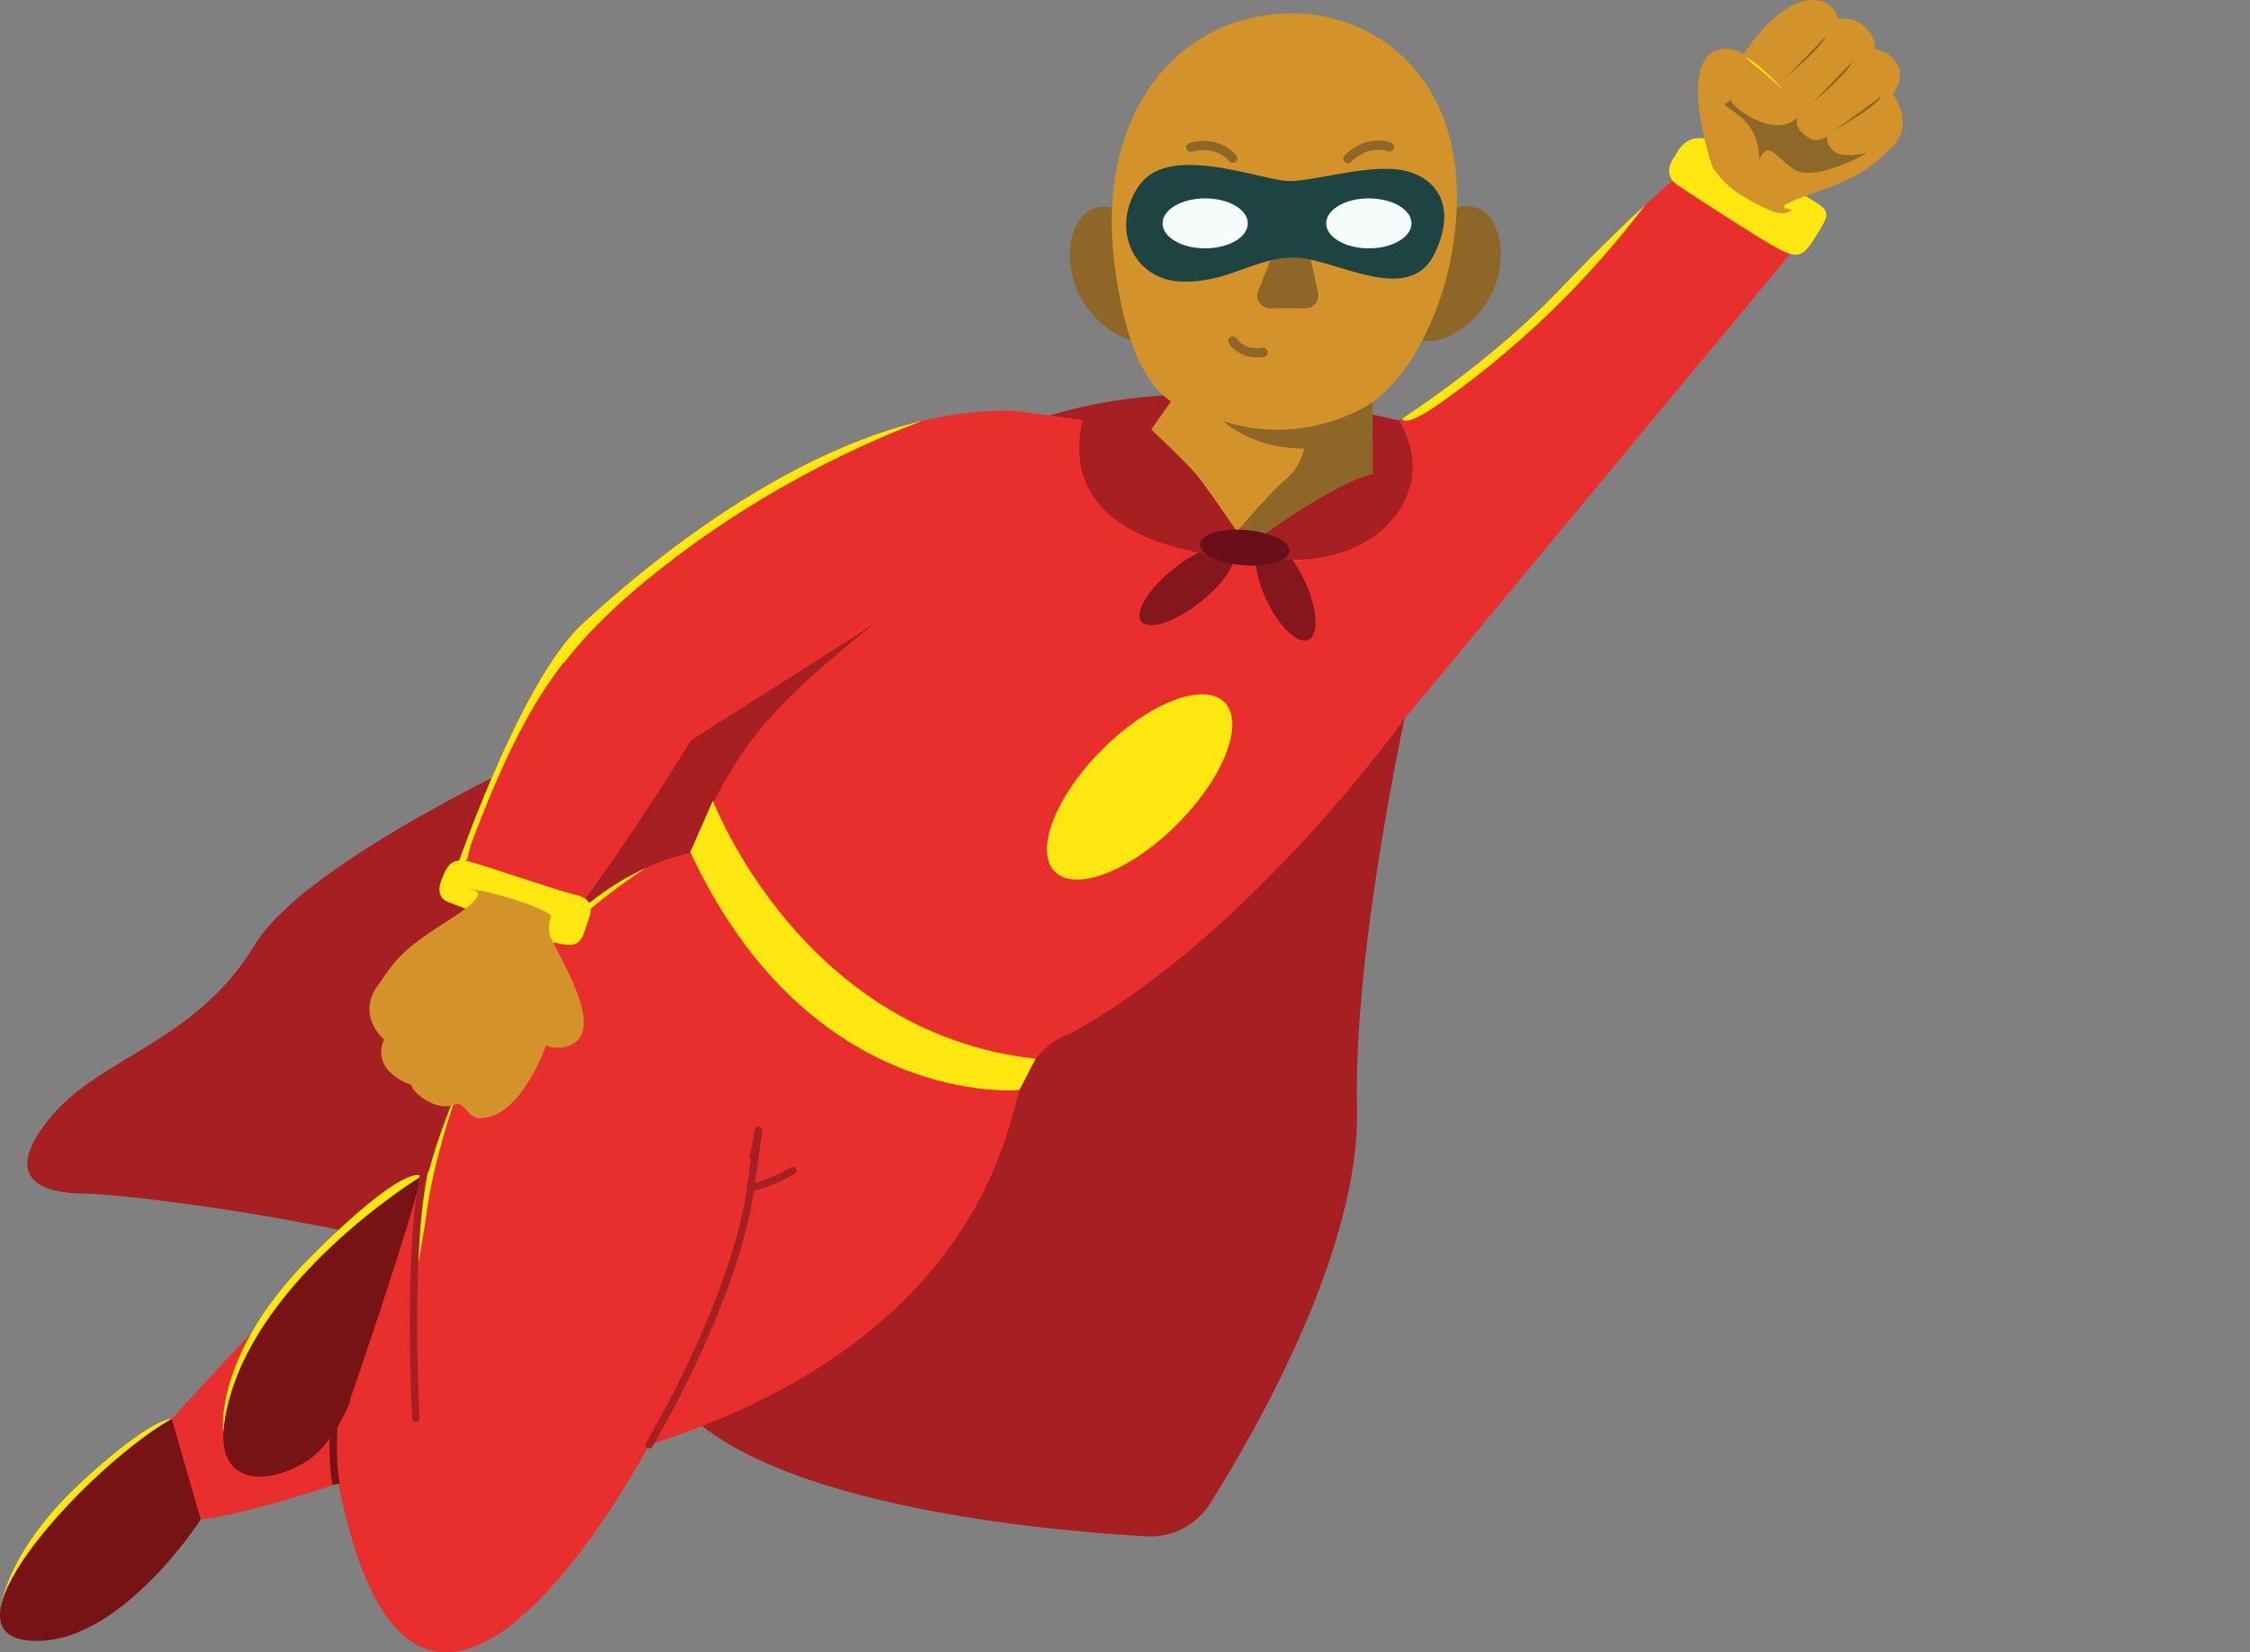 <?xml version="1.0" encoding="UTF-8"?>
<svg id="Layer_2" data-name="Layer 2" xmlns="http://www.w3.org/2000/svg" xmlns:xlink="http://www.w3.org/1999/xlink" viewBox="0 0 1182.5 868.63">
  <rect x="0" y="0" width="1182.5" height="868.63" fill="#808080" stroke="none"/>
  <defs>
    <clipPath id="clippath">
      <path d="M884.08,90.75l60.31,38.46-206.24,248.57s-80.21,113.27-176.08,165.84c0,0-19.52,4.45-27.45,33.63-7.92,29.19-30.73,130.47-193.48,182.27,0,0-121.38,231.36-163.33,20.29,0,0-46.97,16.04-72.1,18.94,0,0-15.27-28.41-15.27-52.96,0,0,108.82-121.38,134.91-129.89,0,0,35.95-144,137.81-167.77,0,0,13.14-35.56,34.4-62.43,21.26-26.87,62.04-57.79,62.04-57.79l-96.45,61.27s-33.05,54.31-64.56,95.29l-61.46-20.1s34.98-105.15,69-136.46c34.02-31.31,131.82-115.2,227.3-111.91,0,0,38.66,5.03,71.71,9.86l116.16,4.06s54.31-31.7,98.38-77.7c44.07-46,64.56-61.46,64.56-61.46h-.19Z" fill="none"/>
    </clipPath>
    <clipPath id="clippath-1">
      <polygon points="627.2 194.35 604.97 225.85 651.56 287.7 721.33 252.91 721.33 194.35 627.2 194.35" fill="none"/>
    </clipPath>
  </defs>
  <path d="M752.84,119.93s9.47-16.43,24.35-10.24c14.88,6.19,18.56,42.72-7.92,62.24-26.48,19.52-33.44-5.61-33.44-5.61l17.01-46.2v-.19Z" fill="#8e6728"/>
  <path d="M598.21,120.32s-9.47-16.43-24.35-10.24c-14.88,6.19-18.56,42.72,7.92,62.24,26.48,19.52,33.44-5.61,33.44-5.61l-17.01-46.2v-.19Z" fill="#8e6728"/>
  <path d="M748,332.55s-37.11,153.47-34.79,249.34c1.93,74.22-52.57,169.32-77.31,208.55-7.15,11.4-20.1,17.98-33.44,17.2-60.11-3.48-226.72-18.75-256.1-85.43-29.38-66.68-277.75-94.71-300.75-94.71s-45.81-7.15-19.52-39.62c26.29-32.47,76.73-39.62,107.85-91.23s196.76-121.77,196.76-121.77l142.64-86.98,274.66,44.65h0Z" fill="#a61f23"/>
  <path d="M.57,844.37s3.09-29.96,44.65-67.46c34.98-31.89,45.04-31.12,45.04-31.12" fill="#ffe712"/>
  <path d="M524.18,229.33s52.19-29.19,136.85-20.29c84.66,8.89,104.18,22.61,104.18,22.61l-19.91,24.74-215.9-11.4-5.22-15.66Z" fill="#a61f23"/>
  <g>
    <path d="M884.08,90.75l60.31,38.46-206.24,248.56s-80.21,113.27-176.08,165.84c0,0-19.52,4.45-27.45,33.63-7.92,29.19-30.73,130.47-193.48,182.27,0,0-121.38,231.36-163.33,20.29,0,0-46.97,16.04-72.1,18.94,0,0-15.27-28.41-15.27-52.96,0,0,108.82-121.38,134.91-129.89,0,0,35.95-144,137.81-167.77,0,0,13.14-35.56,34.4-62.43,21.26-26.87,62.04-57.79,62.04-57.79l-96.45,61.27s-33.05,54.31-64.56,95.29l-61.46-20.1s34.98-105.15,69-136.46c34.02-31.31,131.82-115.2,227.3-111.91,0,0,38.66,5.03,71.71,9.86l116.16,4.06s54.31-31.7,98.38-77.7c44.07-46,64.56-61.46,64.56-61.46h-.19Z" fill="#e82f2d"/>
    <g clip-path="url(#clippath)">
      <g>
        <path d="M296.3,348.59c14.3-18.56,31.7-34.4,50.06-48.9,47.16-37.3,101.09-66.3,158.11-85.63-34.21-.19-68.04,9.66-98.77,24.55-30.73,15.08-58.76,34.98-85.63,56.25-15.46,12.18-30.54,24.93-42.52,40.59-13.14,17.2-21.84,37.3-30.35,57.21-5.61,12.95-11.02,25.9-14.69,39.62-1.35,5.22-2.51,11.02-.58,16.04,1.35,3.09,6.38,8.5,10.44,6.76s3.87-8.12,5.03-10.82c4.25-11.21,8.7-22.61,13.53-33.63,9.47-21.84,20.49-43.3,35.18-62.24l.19.19Z" fill="#ffe712"/>
        <path d="M241.02,572.03c18.75-50.83,59.34-91.62,105.34-120.22,3.87-2.32,8.31-6.57,6.19-10.44-1.93-3.67-47.35,35.37-51.22,36.92-45.04,17.78-43.68,13.92-66.68,56.63-16.24,30.35-13.53,49.09-13.34,83.5.19,34.4-6.19,62.82-4.06,56.63,2.13-6.19,5.61-28.22,6.57-34.79,2.51-21.07,10.05-48.13,17.4-68.04l-.19-.19Z" fill="#ffe712"/>
        <path d="M752.45,215.03c43.3-29.77,81.76-66.68,113.27-108.63-11.21,5.03-21.07,12.56-30.35,20.49-19.72,16.43-38.08,34.21-56.44,51.99-9.66,9.28-19.33,18.75-28.99,28.03-9.66,9.28-13.72,11.6-12.95,13.34,1.74,3.67,13.92-4.25,15.66-5.41l-.19.19Z" fill="#ffe712"/>
      </g>
    </g>
  </g>
  <ellipse cx="598.94" cy="413.69" rx="63.01" ry="27.83" transform="translate(-117.1 544.68) rotate(-45)" fill="#ffe712"/>
  <path d="M374.77,421.07s46.2,121.96,169.51,135.49l-8.5,16.43s-109.79,10.63-172.99-125.06l11.79-26.87h.19Z" fill="#ffe712"/>
  <ellipse cx="623.94" cy="307.65" rx="30.73" ry="11.21" transform="translate(-56.14 454.11) rotate(-38.4)" fill="#84161d"/>
  <ellipse cx="675.61" cy="310.37" rx="11.21" ry="28.61" transform="translate(-67.87 313.31) rotate(-24.9)" fill="#84161d"/>
  <path d="M117.31,752.94s-5.41-40.2,45.04-91.23c51.61-51.99,58.95-43.49,58.95-43.49l-103.99,134.53v.19Z" fill="#ffe712"/>
  <path d="M183.8,736.32s31.12-90.07,37.5-117.9c0,0-92.97,56.63-103.41,129.5-4.83,33.63,23.39,33.25,44.07,19.72,10.63-6.96,20.29-25.13,22.03-31.12l-.19-.19Z" fill="#771315"/>
  <path d="M105.52,798.75s-44.07,68.62-91.04,63.59c-46.97-5.03,31.51-91.04,75.77-116.55,0,0,15.27,52.96,15.27,52.96Z" fill="#771315"/>
  <path d="M880.6,81.66s5.41-14.11,19.91-7.15c14.5,6.96,37.69,22.03,53.54,31.7,8.77,5.35,6.57,7.54.39,17.78-6.19,10.05-8.7,12.56-19.52,6.96-10.82-5.61-53.35-33.63-53.35-33.63,0,0-9.08-5.41-.97-15.66h0Z" fill="#ffe712"/>
  <path d="M900.12,88.23s-20.49-59.53,5.22-62.43c6.76-.77,10.82,2.9,10.82,2.9,0,0,20.68-33.05,40.59-28.22,5.03,1.16,8.31,4.83,9.08,9.66,12.18-3.09,21.84,10.82,18.94,15.66,6.76,0,20.29,9.28,10.05,23.58,0,0,12.37,16.24-1.16,28.61-11.21,10.24-14.11,14.11-41.36,23.77s-7.92,6.96-11.21,9.08c-3.29,2.13-7.15,2.9-24.55-7.34-11.02-6.38-16.43-15.46-16.43-15.46v.19Z" fill="#d3932a"/>
  <g>
    <polygon points="627.2 194.35 604.97 225.85 651.56 287.7 721.33 252.91 721.33 194.35 627.2 194.35" fill="#d3932a"/>
    <g clip-path="url(#clippath-1)">
      <path d="M627.97,201.5s11.6,33.63,57.41,34.4c0,0-1.55,9.47-10.05,16.43-8.5,6.96-33.05,35.95-33.05,35.95l43.1.97,40.4-33.25-3.29-57.79-107.47-3.09,13.14,6.19-.19.19Z" fill="#8e6728"/>
    </g>
  </g>
  <path d="M735.05,220.83s10.05,14.88,6.76,31.89c-3.87,19.33-23.19,41.17-62.24,41.56-73.64.77-122.74-22.03-110.56-73.64l16.43-1.74,19.72,6.96s18.17,17.2,23.58,23.58c5.41,6.38,23,32.47,23,32.47l9.66,1.35s14.11-10.82,33.05-21.84c18.94-11.02,27.06-12.18,27.06-12.18v-22.03l13.72-6.57-.19.19Z" fill="#a61f23"/>
  <ellipse cx="654.18" cy="287.88" rx="9.28" ry="23.58" transform="translate(311.48 915.08) rotate(-85.1)" fill="#680f19"/>
  <path d="M679.2,7.05c-60.31,0-103.79,52.96-93.36,132.59,10.44,79.63,38.85,74.22,51.22,79.44,29.57,12.56,61.08,6.19,81.37-5.8,20.29-11.98,38.27-45.62,44.26-78.47,16.43-89.68-37.69-127.76-83.31-127.76h-.19Z" fill="#d3932a"/>
  <path d="M669.53,132.3l-8.31,20.68c-1.74,4.45,1.55,9.08,6.38,9.08h18.36c4.45,0,7.54-3.87,6.76-8.12l-4.64-21.45c-.77-3.48-4.06-5.61-7.73-5.22l-5.22.77c-2.51.39-4.45,1.93-5.41,4.06l-.19.19Z" fill="#8e6728"/>
  <g>
    <path d="M599.37,96.74c16.04-21.84,65.33-1.16,78.86-1.55s37.69-7.92,55.47-6.19,33.82,16.04,20.29,44.26c-13.53,28.22-52.38,2.51-73.45,2.13-21.07-.39-35.95,14.11-60.88,12.56s-36.53-29.57-20.29-51.41v.19Z" fill="#1d4443"/>
    <ellipse cx="633.39" cy="117.42" rx="22.42" ry="13.14" fill="#f6fbfc"/>
    <ellipse cx="719.4" cy="117.42" rx="22.42" ry="13.14" fill="#f6fbfc"/>
  </g>
  <path d="M647.88,179.27s4.83,7.73,16.04,5.99" fill="none" stroke="#8e6728" stroke-linecap="round" stroke-miterlimit="10" stroke-width="4.83"/>
  <path d="M647.88,83.21s-7.34-9.66-22.03-5.8" fill="none" stroke="#8e6728" stroke-linecap="round" stroke-miterlimit="10" stroke-width="4.83"/>
  <path d="M730.22,77.22s-11.21-4.45-21.84,6.19" fill="none" stroke="#8e6728" stroke-linecap="round" stroke-miterlimit="10" stroke-width="4.83"/>
  <path d="M341.14,759.51s44.84-74.61,53.35-134.91c8.5-60.31,1.35-11.6,1.35-17.2" fill="none" stroke="#a61f23" stroke-linecap="round" stroke-miterlimit="10" stroke-width="3.87"/>
  <path d="M416.71,615.32s-9.66,6.19-22.23,9.08" fill="none" stroke="#a61f23" stroke-linecap="round" stroke-miterlimit="10" stroke-width="3.87"/>
  <path d="M218.6,745.6s-5.41-93.16,5.8-135.88" fill="none" stroke="#a61f23" stroke-linecap="round" stroke-miterlimit="10" stroke-width="3.87"/>
  <path d="M176.65,780.2s-4.25-21.07,1.35-48.9" fill="none" stroke="#771315" stroke-miterlimit="10" stroke-width="3.87"/>
  <path d="M309.25,483.7c-3.29,8.5-2.71,15.46-16.04,12.18-12.37-2.9-42.72-16.24-57.6-21.65-3.48-1.35-6.38-4.45-3.48-11.98,2.9-7.54,5.41-11.79,15.46-9.08s38.66,12.76,52.57,16.62c4.06,1.16,13.72,1.93,9.08,13.92h0Z" fill="#ffe712"/>
  <path d="M289.53,481.87s-2.51,6.38.39,11.98c8.5,17.01,27.83,49.29,8.7,56.05-6.76,2.32-11.6-.39-11.6-.39,0,0-13.34,38.66-34.98,38.27-5.41,0-6.76-6.19-11.6-7.73-11.6,5.99-25.13-7.54-24.16-9.66,0,0-21.65-6.76-14.5-23.97,0,0-14.5-12.18-3.48-28.03,11.02-15.85,13.14-19.14,38.85-35.56,25.71-16.43,8.31-15.08,8.31-15.08,0,0,3.48-1.55,23.77,4.83,20.29,6.38,20.49,9.08,20.49,9.08l-.19.19Z" fill="#d3932a"/>
  <path d="M944.77,61.95s-2.32,3.87,3.09,8.5c5.41,4.64,7.92,3.48,12.56,1.35,0,0-1.55,2.71,2.9,7.34s18.17,1.16,18.17,1.16c0,0-28.03,16.43-39.24,8.31-11.21-8.12-12.76-14.5-17.78-4.64,0,0,1.35-14.3-10.82-23.39-12.18-9.08-5.99-3.87-4.45-8.31,2.71,5.8,23.77,20.49,35.37,9.66h.19Z" fill="#8d6829"/>
  <path d="M959.65,18.84s-19.14,20.29-21.84,22.42c0,0,19.91-16.04,21.84-22.42Z" fill="#8d6829"/>
  <path d="M917.13,30.06s19.52,16.24,21.65,18.75c0,0-15.46-17.01-21.65-18.75h0Z" fill="#ffe712"/>
  <path d="M973.38,32.37s-19.14,20.29-21.84,22.42c0,0,19.91-16.04,21.84-22.42Z" fill="#8d6829"/>
  <path d="M988.65,50.54s-22.23,16.62-25.32,18.36c0,0,22.42-12.18,25.32-18.36Z" fill="#8d6829"/>
</svg>